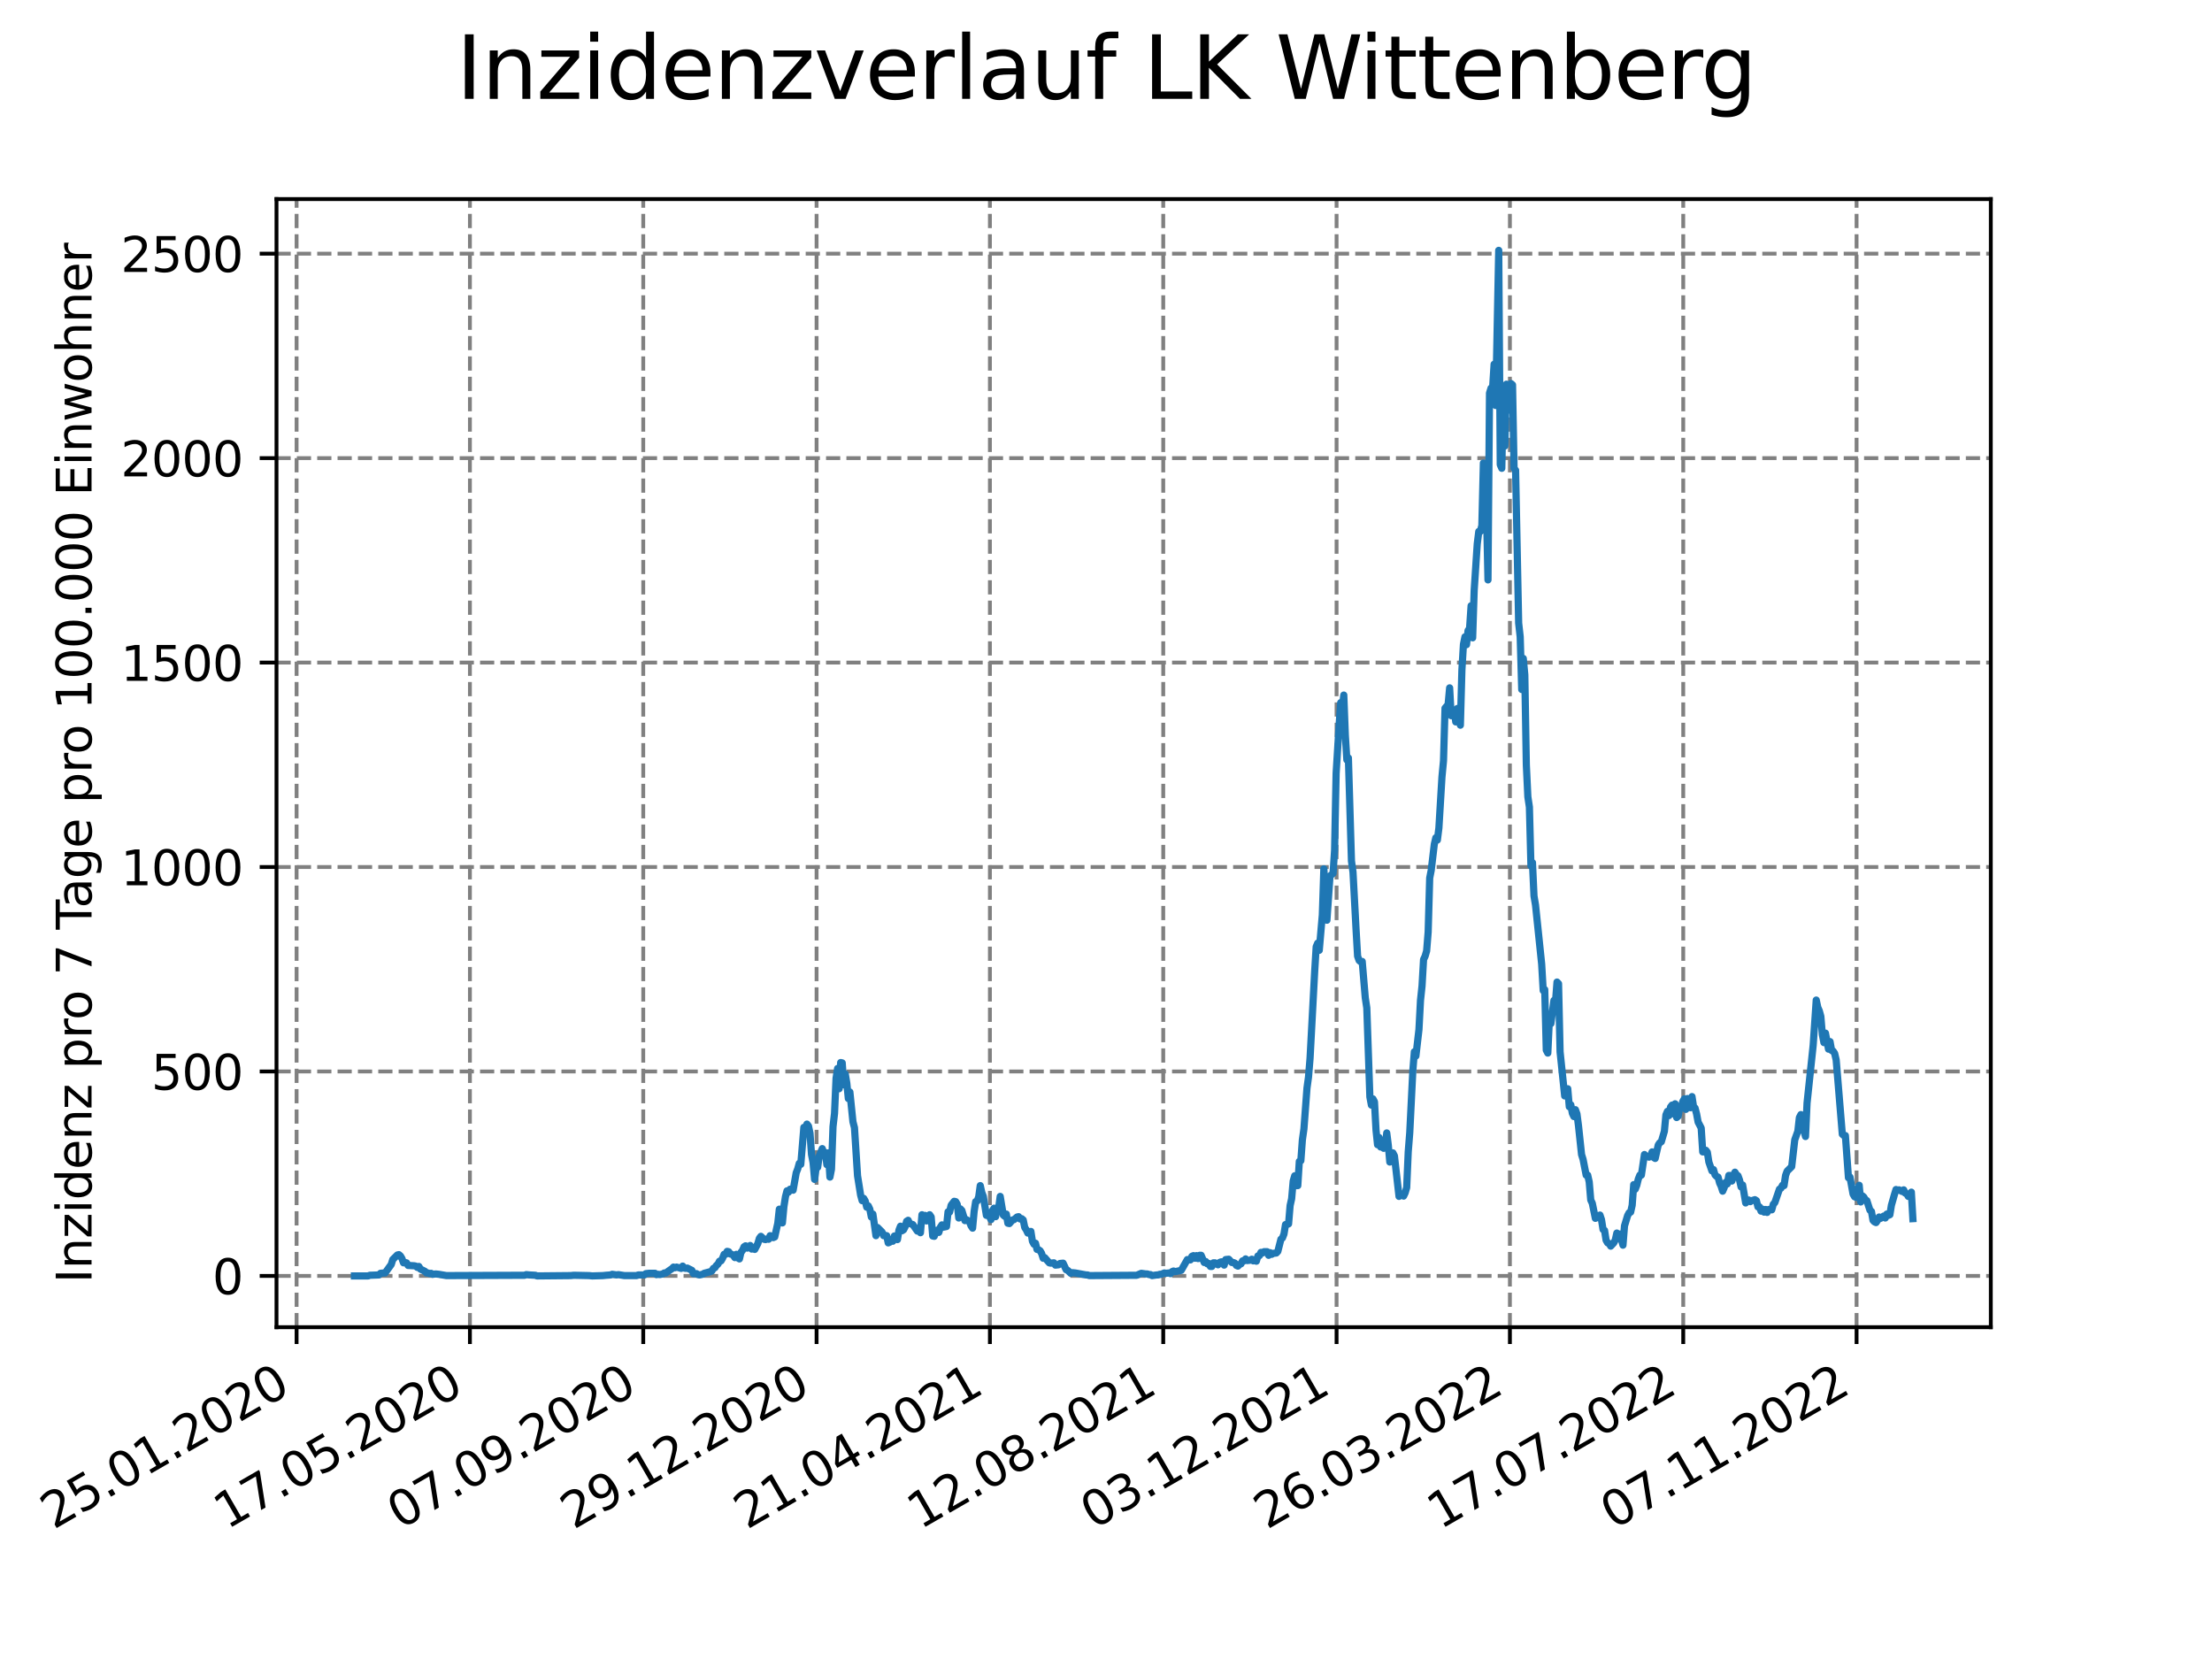 <?xml version="1.0" encoding="utf-8" standalone="no"?>
<!DOCTYPE svg PUBLIC "-//W3C//DTD SVG 1.1//EN"
  "http://www.w3.org/Graphics/SVG/1.1/DTD/svg11.dtd">
<svg xmlns:xlink="http://www.w3.org/1999/xlink" width="460.8pt" height="345.6pt" viewBox="0 0 460.8 345.6" xmlns="http://www.w3.org/2000/svg" version="1.1">
 <defs>
  <style type="text/css">*{stroke-linejoin: round; stroke-linecap: butt}</style>
 </defs>
 <g id="figure_1">
  <g id="patch_1">
   <path d="M 0 345.6 
L 460.8 345.6 
L 460.8 0 
L 0 0 
z
" style="fill: #ffffff"/>
  </g>
  <g id="axes_1">
   <g id="patch_2">
    <path d="M 57.6 276.48 
L 414.72 276.48 
L 414.72 41.472 
L 57.6 41.472 
z
" style="fill: #ffffff"/>
   </g>
   <g id="matplotlib.axis_1">
    <g id="xtick_1">
     <g id="line2d_1">
      <path d="M 61.783 276.48 
L 61.783 41.472 
" clip-path="url(#pf458c2f89f)" style="fill: none; stroke-dasharray: 2.96,1.28; stroke-dashoffset: 0; stroke: #808080; stroke-width: 0.8"/>
     </g>
     <g id="line2d_2">
      <defs>
       <path id="maeacb72d78" d="M 0 0 
L 0 3.5 
" style="stroke: #000000; stroke-width: 0.8"/>
      </defs>
      <g>
       <use xlink:href="#maeacb72d78" x="61.783" y="276.48" style="stroke: #000000; stroke-width: 0.8"/>
      </g>
     </g>
     <g id="text_1">
      <!-- 25.01.2020 -->
      <g transform="translate(11.158 318.689) rotate(-30) scale(0.1 -0.1)">
       <defs>
        <path id="DejaVuSans-32" d="M 1228 531 
L 3431 531 
L 3431 0 
L 469 0 
L 469 531 
Q 828 903 1448 1529 
Q 2069 2156 2228 2338 
Q 2531 2678 2651 2914 
Q 2772 3150 2772 3378 
Q 2772 3750 2511 3984 
Q 2250 4219 1831 4219 
Q 1534 4219 1204 4116 
Q 875 4013 500 3803 
L 500 4441 
Q 881 4594 1212 4672 
Q 1544 4750 1819 4750 
Q 2544 4750 2975 4387 
Q 3406 4025 3406 3419 
Q 3406 3131 3298 2873 
Q 3191 2616 2906 2266 
Q 2828 2175 2409 1742 
Q 1991 1309 1228 531 
z
" transform="scale(0.016)"/>
        <path id="DejaVuSans-35" d="M 691 4666 
L 3169 4666 
L 3169 4134 
L 1269 4134 
L 1269 2991 
Q 1406 3038 1543 3061 
Q 1681 3084 1819 3084 
Q 2600 3084 3056 2656 
Q 3513 2228 3513 1497 
Q 3513 744 3044 326 
Q 2575 -91 1722 -91 
Q 1428 -91 1123 -41 
Q 819 9 494 109 
L 494 744 
Q 775 591 1075 516 
Q 1375 441 1709 441 
Q 2250 441 2565 725 
Q 2881 1009 2881 1497 
Q 2881 1984 2565 2268 
Q 2250 2553 1709 2553 
Q 1456 2553 1204 2497 
Q 953 2441 691 2322 
L 691 4666 
z
" transform="scale(0.016)"/>
        <path id="DejaVuSans-2e" d="M 684 794 
L 1344 794 
L 1344 0 
L 684 0 
L 684 794 
z
" transform="scale(0.016)"/>
        <path id="DejaVuSans-30" d="M 2034 4250 
Q 1547 4250 1301 3770 
Q 1056 3291 1056 2328 
Q 1056 1369 1301 889 
Q 1547 409 2034 409 
Q 2525 409 2770 889 
Q 3016 1369 3016 2328 
Q 3016 3291 2770 3770 
Q 2525 4250 2034 4250 
z
M 2034 4750 
Q 2819 4750 3233 4129 
Q 3647 3509 3647 2328 
Q 3647 1150 3233 529 
Q 2819 -91 2034 -91 
Q 1250 -91 836 529 
Q 422 1150 422 2328 
Q 422 3509 836 4129 
Q 1250 4750 2034 4750 
z
" transform="scale(0.016)"/>
        <path id="DejaVuSans-31" d="M 794 531 
L 1825 531 
L 1825 4091 
L 703 3866 
L 703 4441 
L 1819 4666 
L 2450 4666 
L 2450 531 
L 3481 531 
L 3481 0 
L 794 0 
L 794 531 
z
" transform="scale(0.016)"/>
       </defs>
       <use xlink:href="#DejaVuSans-32"/>
       <use xlink:href="#DejaVuSans-35" x="63.623"/>
       <use xlink:href="#DejaVuSans-2e" x="127.246"/>
       <use xlink:href="#DejaVuSans-30" x="159.033"/>
       <use xlink:href="#DejaVuSans-31" x="222.656"/>
       <use xlink:href="#DejaVuSans-2e" x="286.279"/>
       <use xlink:href="#DejaVuSans-32" x="318.066"/>
       <use xlink:href="#DejaVuSans-30" x="381.689"/>
       <use xlink:href="#DejaVuSans-32" x="445.312"/>
       <use xlink:href="#DejaVuSans-30" x="508.936"/>
      </g>
     </g>
    </g>
    <g id="xtick_2">
     <g id="line2d_3">
      <path d="M 97.892 276.48 
L 97.892 41.472 
" clip-path="url(#pf458c2f89f)" style="fill: none; stroke-dasharray: 2.96,1.28; stroke-dashoffset: 0; stroke: #808080; stroke-width: 0.8"/>
     </g>
     <g id="line2d_4">
      <g>
       <use xlink:href="#maeacb72d78" x="97.892" y="276.48" style="stroke: #000000; stroke-width: 0.8"/>
      </g>
     </g>
     <g id="text_2">
      <!-- 17.05.2020 -->
      <g transform="translate(47.266 318.689) rotate(-30) scale(0.1 -0.1)">
       <defs>
        <path id="DejaVuSans-37" d="M 525 4666 
L 3525 4666 
L 3525 4397 
L 1831 0 
L 1172 0 
L 2766 4134 
L 525 4134 
L 525 4666 
z
" transform="scale(0.016)"/>
       </defs>
       <use xlink:href="#DejaVuSans-31"/>
       <use xlink:href="#DejaVuSans-37" x="63.623"/>
       <use xlink:href="#DejaVuSans-2e" x="127.246"/>
       <use xlink:href="#DejaVuSans-30" x="159.033"/>
       <use xlink:href="#DejaVuSans-35" x="222.656"/>
       <use xlink:href="#DejaVuSans-2e" x="286.279"/>
       <use xlink:href="#DejaVuSans-32" x="318.066"/>
       <use xlink:href="#DejaVuSans-30" x="381.689"/>
       <use xlink:href="#DejaVuSans-32" x="445.312"/>
       <use xlink:href="#DejaVuSans-30" x="508.936"/>
      </g>
     </g>
    </g>
    <g id="xtick_3">
     <g id="line2d_5">
      <path d="M 134 276.48 
L 134 41.472 
" clip-path="url(#pf458c2f89f)" style="fill: none; stroke-dasharray: 2.96,1.28; stroke-dashoffset: 0; stroke: #808080; stroke-width: 0.8"/>
     </g>
     <g id="line2d_6">
      <g>
       <use xlink:href="#maeacb72d78" x="134" y="276.48" style="stroke: #000000; stroke-width: 0.8"/>
      </g>
     </g>
     <g id="text_3">
      <!-- 07.09.2020 -->
      <g transform="translate(83.375 318.689) rotate(-30) scale(0.1 -0.1)">
       <defs>
        <path id="DejaVuSans-39" d="M 703 97 
L 703 672 
Q 941 559 1184 500 
Q 1428 441 1663 441 
Q 2288 441 2617 861 
Q 2947 1281 2994 2138 
Q 2813 1869 2534 1725 
Q 2256 1581 1919 1581 
Q 1219 1581 811 2004 
Q 403 2428 403 3163 
Q 403 3881 828 4315 
Q 1253 4750 1959 4750 
Q 2769 4750 3195 4129 
Q 3622 3509 3622 2328 
Q 3622 1225 3098 567 
Q 2575 -91 1691 -91 
Q 1453 -91 1209 -44 
Q 966 3 703 97 
z
M 1959 2075 
Q 2384 2075 2632 2365 
Q 2881 2656 2881 3163 
Q 2881 3666 2632 3958 
Q 2384 4250 1959 4250 
Q 1534 4250 1286 3958 
Q 1038 3666 1038 3163 
Q 1038 2656 1286 2365 
Q 1534 2075 1959 2075 
z
" transform="scale(0.016)"/>
       </defs>
       <use xlink:href="#DejaVuSans-30"/>
       <use xlink:href="#DejaVuSans-37" x="63.623"/>
       <use xlink:href="#DejaVuSans-2e" x="127.246"/>
       <use xlink:href="#DejaVuSans-30" x="159.033"/>
       <use xlink:href="#DejaVuSans-39" x="222.656"/>
       <use xlink:href="#DejaVuSans-2e" x="286.279"/>
       <use xlink:href="#DejaVuSans-32" x="318.066"/>
       <use xlink:href="#DejaVuSans-30" x="381.689"/>
       <use xlink:href="#DejaVuSans-32" x="445.312"/>
       <use xlink:href="#DejaVuSans-30" x="508.936"/>
      </g>
     </g>
    </g>
    <g id="xtick_4">
     <g id="line2d_7">
      <path d="M 170.108 276.48 
L 170.108 41.472 
" clip-path="url(#pf458c2f89f)" style="fill: none; stroke-dasharray: 2.96,1.28; stroke-dashoffset: 0; stroke: #808080; stroke-width: 0.8"/>
     </g>
     <g id="line2d_8">
      <g>
       <use xlink:href="#maeacb72d78" x="170.108" y="276.48" style="stroke: #000000; stroke-width: 0.8"/>
      </g>
     </g>
     <g id="text_4">
      <!-- 29.12.2020 -->
      <g transform="translate(119.483 318.689) rotate(-30) scale(0.1 -0.1)">
       <use xlink:href="#DejaVuSans-32"/>
       <use xlink:href="#DejaVuSans-39" x="63.623"/>
       <use xlink:href="#DejaVuSans-2e" x="127.246"/>
       <use xlink:href="#DejaVuSans-31" x="159.033"/>
       <use xlink:href="#DejaVuSans-32" x="222.656"/>
       <use xlink:href="#DejaVuSans-2e" x="286.279"/>
       <use xlink:href="#DejaVuSans-32" x="318.066"/>
       <use xlink:href="#DejaVuSans-30" x="381.689"/>
       <use xlink:href="#DejaVuSans-32" x="445.312"/>
       <use xlink:href="#DejaVuSans-30" x="508.936"/>
      </g>
     </g>
    </g>
    <g id="xtick_5">
     <g id="line2d_9">
      <path d="M 206.216 276.48 
L 206.216 41.472 
" clip-path="url(#pf458c2f89f)" style="fill: none; stroke-dasharray: 2.96,1.28; stroke-dashoffset: 0; stroke: #808080; stroke-width: 0.8"/>
     </g>
     <g id="line2d_10">
      <g>
       <use xlink:href="#maeacb72d78" x="206.216" y="276.48" style="stroke: #000000; stroke-width: 0.8"/>
      </g>
     </g>
     <g id="text_5">
      <!-- 21.04.2021 -->
      <g transform="translate(155.591 318.689) rotate(-30) scale(0.1 -0.1)">
       <defs>
        <path id="DejaVuSans-34" d="M 2419 4116 
L 825 1625 
L 2419 1625 
L 2419 4116 
z
M 2253 4666 
L 3047 4666 
L 3047 1625 
L 3713 1625 
L 3713 1100 
L 3047 1100 
L 3047 0 
L 2419 0 
L 2419 1100 
L 313 1100 
L 313 1709 
L 2253 4666 
z
" transform="scale(0.016)"/>
       </defs>
       <use xlink:href="#DejaVuSans-32"/>
       <use xlink:href="#DejaVuSans-31" x="63.623"/>
       <use xlink:href="#DejaVuSans-2e" x="127.246"/>
       <use xlink:href="#DejaVuSans-30" x="159.033"/>
       <use xlink:href="#DejaVuSans-34" x="222.656"/>
       <use xlink:href="#DejaVuSans-2e" x="286.279"/>
       <use xlink:href="#DejaVuSans-32" x="318.066"/>
       <use xlink:href="#DejaVuSans-30" x="381.689"/>
       <use xlink:href="#DejaVuSans-32" x="445.312"/>
       <use xlink:href="#DejaVuSans-31" x="508.936"/>
      </g>
     </g>
    </g>
    <g id="xtick_6">
     <g id="line2d_11">
      <path d="M 242.324 276.48 
L 242.324 41.472 
" clip-path="url(#pf458c2f89f)" style="fill: none; stroke-dasharray: 2.96,1.28; stroke-dashoffset: 0; stroke: #808080; stroke-width: 0.8"/>
     </g>
     <g id="line2d_12">
      <g>
       <use xlink:href="#maeacb72d78" x="242.324" y="276.48" style="stroke: #000000; stroke-width: 0.8"/>
      </g>
     </g>
     <g id="text_6">
      <!-- 12.08.2021 -->
      <g transform="translate(191.699 318.689) rotate(-30) scale(0.1 -0.1)">
       <defs>
        <path id="DejaVuSans-38" d="M 2034 2216 
Q 1584 2216 1326 1975 
Q 1069 1734 1069 1313 
Q 1069 891 1326 650 
Q 1584 409 2034 409 
Q 2484 409 2743 651 
Q 3003 894 3003 1313 
Q 3003 1734 2745 1975 
Q 2488 2216 2034 2216 
z
M 1403 2484 
Q 997 2584 770 2862 
Q 544 3141 544 3541 
Q 544 4100 942 4425 
Q 1341 4750 2034 4750 
Q 2731 4750 3128 4425 
Q 3525 4100 3525 3541 
Q 3525 3141 3298 2862 
Q 3072 2584 2669 2484 
Q 3125 2378 3379 2068 
Q 3634 1759 3634 1313 
Q 3634 634 3220 271 
Q 2806 -91 2034 -91 
Q 1263 -91 848 271 
Q 434 634 434 1313 
Q 434 1759 690 2068 
Q 947 2378 1403 2484 
z
M 1172 3481 
Q 1172 3119 1398 2916 
Q 1625 2713 2034 2713 
Q 2441 2713 2670 2916 
Q 2900 3119 2900 3481 
Q 2900 3844 2670 4047 
Q 2441 4250 2034 4250 
Q 1625 4250 1398 4047 
Q 1172 3844 1172 3481 
z
" transform="scale(0.016)"/>
       </defs>
       <use xlink:href="#DejaVuSans-31"/>
       <use xlink:href="#DejaVuSans-32" x="63.623"/>
       <use xlink:href="#DejaVuSans-2e" x="127.246"/>
       <use xlink:href="#DejaVuSans-30" x="159.033"/>
       <use xlink:href="#DejaVuSans-38" x="222.656"/>
       <use xlink:href="#DejaVuSans-2e" x="286.279"/>
       <use xlink:href="#DejaVuSans-32" x="318.066"/>
       <use xlink:href="#DejaVuSans-30" x="381.689"/>
       <use xlink:href="#DejaVuSans-32" x="445.312"/>
       <use xlink:href="#DejaVuSans-31" x="508.936"/>
      </g>
     </g>
    </g>
    <g id="xtick_7">
     <g id="line2d_13">
      <path d="M 278.433 276.48 
L 278.433 41.472 
" clip-path="url(#pf458c2f89f)" style="fill: none; stroke-dasharray: 2.96,1.28; stroke-dashoffset: 0; stroke: #808080; stroke-width: 0.8"/>
     </g>
     <g id="line2d_14">
      <g>
       <use xlink:href="#maeacb72d78" x="278.433" y="276.48" style="stroke: #000000; stroke-width: 0.8"/>
      </g>
     </g>
     <g id="text_7">
      <!-- 03.12.2021 -->
      <g transform="translate(227.808 318.689) rotate(-30) scale(0.1 -0.1)">
       <defs>
        <path id="DejaVuSans-33" d="M 2597 2516 
Q 3050 2419 3304 2112 
Q 3559 1806 3559 1356 
Q 3559 666 3084 287 
Q 2609 -91 1734 -91 
Q 1441 -91 1130 -33 
Q 819 25 488 141 
L 488 750 
Q 750 597 1062 519 
Q 1375 441 1716 441 
Q 2309 441 2620 675 
Q 2931 909 2931 1356 
Q 2931 1769 2642 2001 
Q 2353 2234 1838 2234 
L 1294 2234 
L 1294 2753 
L 1863 2753 
Q 2328 2753 2575 2939 
Q 2822 3125 2822 3475 
Q 2822 3834 2567 4026 
Q 2313 4219 1838 4219 
Q 1578 4219 1281 4162 
Q 984 4106 628 3988 
L 628 4550 
Q 988 4650 1302 4700 
Q 1616 4750 1894 4750 
Q 2613 4750 3031 4423 
Q 3450 4097 3450 3541 
Q 3450 3153 3228 2886 
Q 3006 2619 2597 2516 
z
" transform="scale(0.016)"/>
       </defs>
       <use xlink:href="#DejaVuSans-30"/>
       <use xlink:href="#DejaVuSans-33" x="63.623"/>
       <use xlink:href="#DejaVuSans-2e" x="127.246"/>
       <use xlink:href="#DejaVuSans-31" x="159.033"/>
       <use xlink:href="#DejaVuSans-32" x="222.656"/>
       <use xlink:href="#DejaVuSans-2e" x="286.279"/>
       <use xlink:href="#DejaVuSans-32" x="318.066"/>
       <use xlink:href="#DejaVuSans-30" x="381.689"/>
       <use xlink:href="#DejaVuSans-32" x="445.312"/>
       <use xlink:href="#DejaVuSans-31" x="508.936"/>
      </g>
     </g>
    </g>
    <g id="xtick_8">
     <g id="line2d_15">
      <path d="M 314.541 276.48 
L 314.541 41.472 
" clip-path="url(#pf458c2f89f)" style="fill: none; stroke-dasharray: 2.96,1.28; stroke-dashoffset: 0; stroke: #808080; stroke-width: 0.8"/>
     </g>
     <g id="line2d_16">
      <g>
       <use xlink:href="#maeacb72d78" x="314.541" y="276.48" style="stroke: #000000; stroke-width: 0.8"/>
      </g>
     </g>
     <g id="text_8">
      <!-- 26.03.2022 -->
      <g transform="translate(263.916 318.689) rotate(-30) scale(0.1 -0.1)">
       <defs>
        <path id="DejaVuSans-36" d="M 2113 2584 
Q 1688 2584 1439 2293 
Q 1191 2003 1191 1497 
Q 1191 994 1439 701 
Q 1688 409 2113 409 
Q 2538 409 2786 701 
Q 3034 994 3034 1497 
Q 3034 2003 2786 2293 
Q 2538 2584 2113 2584 
z
M 3366 4563 
L 3366 3988 
Q 3128 4100 2886 4159 
Q 2644 4219 2406 4219 
Q 1781 4219 1451 3797 
Q 1122 3375 1075 2522 
Q 1259 2794 1537 2939 
Q 1816 3084 2150 3084 
Q 2853 3084 3261 2657 
Q 3669 2231 3669 1497 
Q 3669 778 3244 343 
Q 2819 -91 2113 -91 
Q 1303 -91 875 529 
Q 447 1150 447 2328 
Q 447 3434 972 4092 
Q 1497 4750 2381 4750 
Q 2619 4750 2861 4703 
Q 3103 4656 3366 4563 
z
" transform="scale(0.016)"/>
       </defs>
       <use xlink:href="#DejaVuSans-32"/>
       <use xlink:href="#DejaVuSans-36" x="63.623"/>
       <use xlink:href="#DejaVuSans-2e" x="127.246"/>
       <use xlink:href="#DejaVuSans-30" x="159.033"/>
       <use xlink:href="#DejaVuSans-33" x="222.656"/>
       <use xlink:href="#DejaVuSans-2e" x="286.279"/>
       <use xlink:href="#DejaVuSans-32" x="318.066"/>
       <use xlink:href="#DejaVuSans-30" x="381.689"/>
       <use xlink:href="#DejaVuSans-32" x="445.312"/>
       <use xlink:href="#DejaVuSans-32" x="508.936"/>
      </g>
     </g>
    </g>
    <g id="xtick_9">
     <g id="line2d_17">
      <path d="M 350.649 276.48 
L 350.649 41.472 
" clip-path="url(#pf458c2f89f)" style="fill: none; stroke-dasharray: 2.96,1.28; stroke-dashoffset: 0; stroke: #808080; stroke-width: 0.8"/>
     </g>
     <g id="line2d_18">
      <g>
       <use xlink:href="#maeacb72d78" x="350.649" y="276.48" style="stroke: #000000; stroke-width: 0.8"/>
      </g>
     </g>
     <g id="text_9">
      <!-- 17.07.2022 -->
      <g transform="translate(300.024 318.689) rotate(-30) scale(0.1 -0.1)">
       <use xlink:href="#DejaVuSans-31"/>
       <use xlink:href="#DejaVuSans-37" x="63.623"/>
       <use xlink:href="#DejaVuSans-2e" x="127.246"/>
       <use xlink:href="#DejaVuSans-30" x="159.033"/>
       <use xlink:href="#DejaVuSans-37" x="222.656"/>
       <use xlink:href="#DejaVuSans-2e" x="286.279"/>
       <use xlink:href="#DejaVuSans-32" x="318.066"/>
       <use xlink:href="#DejaVuSans-30" x="381.689"/>
       <use xlink:href="#DejaVuSans-32" x="445.312"/>
       <use xlink:href="#DejaVuSans-32" x="508.936"/>
      </g>
     </g>
    </g>
    <g id="xtick_10">
     <g id="line2d_19">
      <path d="M 386.757 276.48 
L 386.757 41.472 
" clip-path="url(#pf458c2f89f)" style="fill: none; stroke-dasharray: 2.96,1.28; stroke-dashoffset: 0; stroke: #808080; stroke-width: 0.8"/>
     </g>
     <g id="line2d_20">
      <g>
       <use xlink:href="#maeacb72d78" x="386.757" y="276.48" style="stroke: #000000; stroke-width: 0.8"/>
      </g>
     </g>
     <g id="text_10">
      <!-- 07.11.2022 -->
      <g transform="translate(336.132 318.689) rotate(-30) scale(0.1 -0.1)">
       <use xlink:href="#DejaVuSans-30"/>
       <use xlink:href="#DejaVuSans-37" x="63.623"/>
       <use xlink:href="#DejaVuSans-2e" x="127.246"/>
       <use xlink:href="#DejaVuSans-31" x="159.033"/>
       <use xlink:href="#DejaVuSans-31" x="222.656"/>
       <use xlink:href="#DejaVuSans-2e" x="286.279"/>
       <use xlink:href="#DejaVuSans-32" x="318.066"/>
       <use xlink:href="#DejaVuSans-30" x="381.689"/>
       <use xlink:href="#DejaVuSans-32" x="445.312"/>
       <use xlink:href="#DejaVuSans-32" x="508.936"/>
      </g>
     </g>
    </g>
   </g>
   <g id="matplotlib.axis_2">
    <g id="ytick_1">
     <g id="line2d_21">
      <path d="M 57.6 265.798 
L 414.72 265.798 
" clip-path="url(#pf458c2f89f)" style="fill: none; stroke-dasharray: 2.96,1.28; stroke-dashoffset: 0; stroke: #808080; stroke-width: 0.8"/>
     </g>
     <g id="line2d_22">
      <defs>
       <path id="md700e86b14" d="M 0 0 
L -3.5 0 
" style="stroke: #000000; stroke-width: 0.8"/>
      </defs>
      <g>
       <use xlink:href="#md700e86b14" x="57.6" y="265.798" style="stroke: #000000; stroke-width: 0.8"/>
      </g>
     </g>
     <g id="text_11">
      <!-- 0 -->
      <g transform="translate(44.237 269.597) scale(0.1 -0.1)">
       <use xlink:href="#DejaVuSans-30"/>
      </g>
     </g>
    </g>
    <g id="ytick_2">
     <g id="line2d_23">
      <path d="M 57.6 223.208 
L 414.72 223.208 
" clip-path="url(#pf458c2f89f)" style="fill: none; stroke-dasharray: 2.96,1.28; stroke-dashoffset: 0; stroke: #808080; stroke-width: 0.8"/>
     </g>
     <g id="line2d_24">
      <g>
       <use xlink:href="#md700e86b14" x="57.6" y="223.208" style="stroke: #000000; stroke-width: 0.8"/>
      </g>
     </g>
     <g id="text_12">
      <!-- 500 -->
      <g transform="translate(31.512 227.007) scale(0.1 -0.1)">
       <use xlink:href="#DejaVuSans-35"/>
       <use xlink:href="#DejaVuSans-30" x="63.623"/>
       <use xlink:href="#DejaVuSans-30" x="127.246"/>
      </g>
     </g>
    </g>
    <g id="ytick_3">
     <g id="line2d_25">
      <path d="M 57.6 180.618 
L 414.72 180.618 
" clip-path="url(#pf458c2f89f)" style="fill: none; stroke-dasharray: 2.96,1.28; stroke-dashoffset: 0; stroke: #808080; stroke-width: 0.8"/>
     </g>
     <g id="line2d_26">
      <g>
       <use xlink:href="#md700e86b14" x="57.6" y="180.618" style="stroke: #000000; stroke-width: 0.8"/>
      </g>
     </g>
     <g id="text_13">
      <!-- 1000 -->
      <g transform="translate(25.15 184.417) scale(0.1 -0.1)">
       <use xlink:href="#DejaVuSans-31"/>
       <use xlink:href="#DejaVuSans-30" x="63.623"/>
       <use xlink:href="#DejaVuSans-30" x="127.246"/>
       <use xlink:href="#DejaVuSans-30" x="190.869"/>
      </g>
     </g>
    </g>
    <g id="ytick_4">
     <g id="line2d_27">
      <path d="M 57.6 138.028 
L 414.72 138.028 
" clip-path="url(#pf458c2f89f)" style="fill: none; stroke-dasharray: 2.96,1.28; stroke-dashoffset: 0; stroke: #808080; stroke-width: 0.8"/>
     </g>
     <g id="line2d_28">
      <g>
       <use xlink:href="#md700e86b14" x="57.6" y="138.028" style="stroke: #000000; stroke-width: 0.8"/>
      </g>
     </g>
     <g id="text_14">
      <!-- 1500 -->
      <g transform="translate(25.15 141.827) scale(0.1 -0.1)">
       <use xlink:href="#DejaVuSans-31"/>
       <use xlink:href="#DejaVuSans-35" x="63.623"/>
       <use xlink:href="#DejaVuSans-30" x="127.246"/>
       <use xlink:href="#DejaVuSans-30" x="190.869"/>
      </g>
     </g>
    </g>
    <g id="ytick_5">
     <g id="line2d_29">
      <path d="M 57.6 95.438 
L 414.72 95.438 
" clip-path="url(#pf458c2f89f)" style="fill: none; stroke-dasharray: 2.96,1.28; stroke-dashoffset: 0; stroke: #808080; stroke-width: 0.8"/>
     </g>
     <g id="line2d_30">
      <g>
       <use xlink:href="#md700e86b14" x="57.6" y="95.438" style="stroke: #000000; stroke-width: 0.8"/>
      </g>
     </g>
     <g id="text_15">
      <!-- 2000 -->
      <g transform="translate(25.15 99.237) scale(0.1 -0.1)">
       <use xlink:href="#DejaVuSans-32"/>
       <use xlink:href="#DejaVuSans-30" x="63.623"/>
       <use xlink:href="#DejaVuSans-30" x="127.246"/>
       <use xlink:href="#DejaVuSans-30" x="190.869"/>
      </g>
     </g>
    </g>
    <g id="ytick_6">
     <g id="line2d_31">
      <path d="M 57.6 52.848 
L 414.72 52.848 
" clip-path="url(#pf458c2f89f)" style="fill: none; stroke-dasharray: 2.96,1.28; stroke-dashoffset: 0; stroke: #808080; stroke-width: 0.8"/>
     </g>
     <g id="line2d_32">
      <g>
       <use xlink:href="#md700e86b14" x="57.6" y="52.848" style="stroke: #000000; stroke-width: 0.8"/>
      </g>
     </g>
     <g id="text_16">
      <!-- 2500 -->
      <g transform="translate(25.15 56.647) scale(0.1 -0.1)">
       <use xlink:href="#DejaVuSans-32"/>
       <use xlink:href="#DejaVuSans-35" x="63.623"/>
       <use xlink:href="#DejaVuSans-30" x="127.246"/>
       <use xlink:href="#DejaVuSans-30" x="190.869"/>
      </g>
     </g>
    </g>
    <g id="text_17">
     <!-- Inzidenz pro 7 Tage pro 100.000 Einwohner -->
     <g transform="translate(19.07 267.301) rotate(-90) scale(0.1 -0.1)">
      <defs>
       <path id="DejaVuSans-49" d="M 628 4666 
L 1259 4666 
L 1259 0 
L 628 0 
L 628 4666 
z
" transform="scale(0.016)"/>
       <path id="DejaVuSans-6e" d="M 3513 2113 
L 3513 0 
L 2938 0 
L 2938 2094 
Q 2938 2591 2744 2837 
Q 2550 3084 2163 3084 
Q 1697 3084 1428 2787 
Q 1159 2491 1159 1978 
L 1159 0 
L 581 0 
L 581 3500 
L 1159 3500 
L 1159 2956 
Q 1366 3272 1645 3428 
Q 1925 3584 2291 3584 
Q 2894 3584 3203 3211 
Q 3513 2838 3513 2113 
z
" transform="scale(0.016)"/>
       <path id="DejaVuSans-7a" d="M 353 3500 
L 3084 3500 
L 3084 2975 
L 922 459 
L 3084 459 
L 3084 0 
L 275 0 
L 275 525 
L 2438 3041 
L 353 3041 
L 353 3500 
z
" transform="scale(0.016)"/>
       <path id="DejaVuSans-69" d="M 603 3500 
L 1178 3500 
L 1178 0 
L 603 0 
L 603 3500 
z
M 603 4863 
L 1178 4863 
L 1178 4134 
L 603 4134 
L 603 4863 
z
" transform="scale(0.016)"/>
       <path id="DejaVuSans-64" d="M 2906 2969 
L 2906 4863 
L 3481 4863 
L 3481 0 
L 2906 0 
L 2906 525 
Q 2725 213 2448 61 
Q 2172 -91 1784 -91 
Q 1150 -91 751 415 
Q 353 922 353 1747 
Q 353 2572 751 3078 
Q 1150 3584 1784 3584 
Q 2172 3584 2448 3432 
Q 2725 3281 2906 2969 
z
M 947 1747 
Q 947 1113 1208 752 
Q 1469 391 1925 391 
Q 2381 391 2643 752 
Q 2906 1113 2906 1747 
Q 2906 2381 2643 2742 
Q 2381 3103 1925 3103 
Q 1469 3103 1208 2742 
Q 947 2381 947 1747 
z
" transform="scale(0.016)"/>
       <path id="DejaVuSans-65" d="M 3597 1894 
L 3597 1613 
L 953 1613 
Q 991 1019 1311 708 
Q 1631 397 2203 397 
Q 2534 397 2845 478 
Q 3156 559 3463 722 
L 3463 178 
Q 3153 47 2828 -22 
Q 2503 -91 2169 -91 
Q 1331 -91 842 396 
Q 353 884 353 1716 
Q 353 2575 817 3079 
Q 1281 3584 2069 3584 
Q 2775 3584 3186 3129 
Q 3597 2675 3597 1894 
z
M 3022 2063 
Q 3016 2534 2758 2815 
Q 2500 3097 2075 3097 
Q 1594 3097 1305 2825 
Q 1016 2553 972 2059 
L 3022 2063 
z
" transform="scale(0.016)"/>
       <path id="DejaVuSans-20" transform="scale(0.016)"/>
       <path id="DejaVuSans-70" d="M 1159 525 
L 1159 -1331 
L 581 -1331 
L 581 3500 
L 1159 3500 
L 1159 2969 
Q 1341 3281 1617 3432 
Q 1894 3584 2278 3584 
Q 2916 3584 3314 3078 
Q 3713 2572 3713 1747 
Q 3713 922 3314 415 
Q 2916 -91 2278 -91 
Q 1894 -91 1617 61 
Q 1341 213 1159 525 
z
M 3116 1747 
Q 3116 2381 2855 2742 
Q 2594 3103 2138 3103 
Q 1681 3103 1420 2742 
Q 1159 2381 1159 1747 
Q 1159 1113 1420 752 
Q 1681 391 2138 391 
Q 2594 391 2855 752 
Q 3116 1113 3116 1747 
z
" transform="scale(0.016)"/>
       <path id="DejaVuSans-72" d="M 2631 2963 
Q 2534 3019 2420 3045 
Q 2306 3072 2169 3072 
Q 1681 3072 1420 2755 
Q 1159 2438 1159 1844 
L 1159 0 
L 581 0 
L 581 3500 
L 1159 3500 
L 1159 2956 
Q 1341 3275 1631 3429 
Q 1922 3584 2338 3584 
Q 2397 3584 2469 3576 
Q 2541 3569 2628 3553 
L 2631 2963 
z
" transform="scale(0.016)"/>
       <path id="DejaVuSans-6f" d="M 1959 3097 
Q 1497 3097 1228 2736 
Q 959 2375 959 1747 
Q 959 1119 1226 758 
Q 1494 397 1959 397 
Q 2419 397 2687 759 
Q 2956 1122 2956 1747 
Q 2956 2369 2687 2733 
Q 2419 3097 1959 3097 
z
M 1959 3584 
Q 2709 3584 3137 3096 
Q 3566 2609 3566 1747 
Q 3566 888 3137 398 
Q 2709 -91 1959 -91 
Q 1206 -91 779 398 
Q 353 888 353 1747 
Q 353 2609 779 3096 
Q 1206 3584 1959 3584 
z
" transform="scale(0.016)"/>
       <path id="DejaVuSans-54" d="M -19 4666 
L 3928 4666 
L 3928 4134 
L 2272 4134 
L 2272 0 
L 1638 0 
L 1638 4134 
L -19 4134 
L -19 4666 
z
" transform="scale(0.016)"/>
       <path id="DejaVuSans-61" d="M 2194 1759 
Q 1497 1759 1228 1600 
Q 959 1441 959 1056 
Q 959 750 1161 570 
Q 1363 391 1709 391 
Q 2188 391 2477 730 
Q 2766 1069 2766 1631 
L 2766 1759 
L 2194 1759 
z
M 3341 1997 
L 3341 0 
L 2766 0 
L 2766 531 
Q 2569 213 2275 61 
Q 1981 -91 1556 -91 
Q 1019 -91 701 211 
Q 384 513 384 1019 
Q 384 1609 779 1909 
Q 1175 2209 1959 2209 
L 2766 2209 
L 2766 2266 
Q 2766 2663 2505 2880 
Q 2244 3097 1772 3097 
Q 1472 3097 1187 3025 
Q 903 2953 641 2809 
L 641 3341 
Q 956 3463 1253 3523 
Q 1550 3584 1831 3584 
Q 2591 3584 2966 3190 
Q 3341 2797 3341 1997 
z
" transform="scale(0.016)"/>
       <path id="DejaVuSans-67" d="M 2906 1791 
Q 2906 2416 2648 2759 
Q 2391 3103 1925 3103 
Q 1463 3103 1205 2759 
Q 947 2416 947 1791 
Q 947 1169 1205 825 
Q 1463 481 1925 481 
Q 2391 481 2648 825 
Q 2906 1169 2906 1791 
z
M 3481 434 
Q 3481 -459 3084 -895 
Q 2688 -1331 1869 -1331 
Q 1566 -1331 1297 -1286 
Q 1028 -1241 775 -1147 
L 775 -588 
Q 1028 -725 1275 -790 
Q 1522 -856 1778 -856 
Q 2344 -856 2625 -561 
Q 2906 -266 2906 331 
L 2906 616 
Q 2728 306 2450 153 
Q 2172 0 1784 0 
Q 1141 0 747 490 
Q 353 981 353 1791 
Q 353 2603 747 3093 
Q 1141 3584 1784 3584 
Q 2172 3584 2450 3431 
Q 2728 3278 2906 2969 
L 2906 3500 
L 3481 3500 
L 3481 434 
z
" transform="scale(0.016)"/>
       <path id="DejaVuSans-45" d="M 628 4666 
L 3578 4666 
L 3578 4134 
L 1259 4134 
L 1259 2753 
L 3481 2753 
L 3481 2222 
L 1259 2222 
L 1259 531 
L 3634 531 
L 3634 0 
L 628 0 
L 628 4666 
z
" transform="scale(0.016)"/>
       <path id="DejaVuSans-77" d="M 269 3500 
L 844 3500 
L 1563 769 
L 2278 3500 
L 2956 3500 
L 3675 769 
L 4391 3500 
L 4966 3500 
L 4050 0 
L 3372 0 
L 2619 2869 
L 1863 0 
L 1184 0 
L 269 3500 
z
" transform="scale(0.016)"/>
       <path id="DejaVuSans-68" d="M 3513 2113 
L 3513 0 
L 2938 0 
L 2938 2094 
Q 2938 2591 2744 2837 
Q 2550 3084 2163 3084 
Q 1697 3084 1428 2787 
Q 1159 2491 1159 1978 
L 1159 0 
L 581 0 
L 581 4863 
L 1159 4863 
L 1159 2956 
Q 1366 3272 1645 3428 
Q 1925 3584 2291 3584 
Q 2894 3584 3203 3211 
Q 3513 2838 3513 2113 
z
" transform="scale(0.016)"/>
      </defs>
      <use xlink:href="#DejaVuSans-49"/>
      <use xlink:href="#DejaVuSans-6e" x="29.492"/>
      <use xlink:href="#DejaVuSans-7a" x="92.871"/>
      <use xlink:href="#DejaVuSans-69" x="145.361"/>
      <use xlink:href="#DejaVuSans-64" x="173.145"/>
      <use xlink:href="#DejaVuSans-65" x="236.621"/>
      <use xlink:href="#DejaVuSans-6e" x="298.145"/>
      <use xlink:href="#DejaVuSans-7a" x="361.523"/>
      <use xlink:href="#DejaVuSans-20" x="414.014"/>
      <use xlink:href="#DejaVuSans-70" x="445.801"/>
      <use xlink:href="#DejaVuSans-72" x="509.277"/>
      <use xlink:href="#DejaVuSans-6f" x="548.141"/>
      <use xlink:href="#DejaVuSans-20" x="609.322"/>
      <use xlink:href="#DejaVuSans-37" x="641.109"/>
      <use xlink:href="#DejaVuSans-20" x="704.732"/>
      <use xlink:href="#DejaVuSans-54" x="736.52"/>
      <use xlink:href="#DejaVuSans-61" x="781.104"/>
      <use xlink:href="#DejaVuSans-67" x="842.383"/>
      <use xlink:href="#DejaVuSans-65" x="905.859"/>
      <use xlink:href="#DejaVuSans-20" x="967.383"/>
      <use xlink:href="#DejaVuSans-70" x="999.17"/>
      <use xlink:href="#DejaVuSans-72" x="1062.646"/>
      <use xlink:href="#DejaVuSans-6f" x="1101.51"/>
      <use xlink:href="#DejaVuSans-20" x="1162.691"/>
      <use xlink:href="#DejaVuSans-31" x="1194.479"/>
      <use xlink:href="#DejaVuSans-30" x="1258.102"/>
      <use xlink:href="#DejaVuSans-30" x="1321.725"/>
      <use xlink:href="#DejaVuSans-2e" x="1385.348"/>
      <use xlink:href="#DejaVuSans-30" x="1417.135"/>
      <use xlink:href="#DejaVuSans-30" x="1480.758"/>
      <use xlink:href="#DejaVuSans-30" x="1544.381"/>
      <use xlink:href="#DejaVuSans-20" x="1608.004"/>
      <use xlink:href="#DejaVuSans-45" x="1639.791"/>
      <use xlink:href="#DejaVuSans-69" x="1702.975"/>
      <use xlink:href="#DejaVuSans-6e" x="1730.758"/>
      <use xlink:href="#DejaVuSans-77" x="1794.137"/>
      <use xlink:href="#DejaVuSans-6f" x="1875.924"/>
      <use xlink:href="#DejaVuSans-68" x="1937.105"/>
      <use xlink:href="#DejaVuSans-6e" x="2000.484"/>
      <use xlink:href="#DejaVuSans-65" x="2063.863"/>
      <use xlink:href="#DejaVuSans-72" x="2125.387"/>
     </g>
    </g>
   </g>
   <g id="line2d_33">
    <path d="M 73.833 265.798 
L 76.709 265.798 
L 77.028 265.661 
L 78.945 265.593 
L 79.265 265.252 
L 79.904 265.184 
L 80.224 265.184 
L 81.502 263.412 
L 81.821 262.389 
L 82.78 261.435 
L 83.099 261.367 
L 83.419 261.639 
L 83.739 262.185 
L 84.058 263.071 
L 84.378 263.003 
L 84.697 263.071 
L 85.017 263.616 
L 86.295 263.685 
L 86.614 263.753 
L 86.934 264.025 
L 87.253 263.821 
L 87.573 264.366 
L 88.532 264.843 
L 88.851 265.184 
L 89.171 265.184 
L 89.49 265.321 
L 89.81 265.252 
L 90.129 265.457 
L 90.768 265.389 
L 91.408 265.457 
L 93.005 265.73 
L 109.302 265.661 
L 109.621 265.525 
L 110.261 265.593 
L 111.539 265.661 
L 111.858 265.798 
L 118.888 265.73 
L 119.527 265.661 
L 122.723 265.73 
L 123.362 265.798 
L 125.599 265.73 
L 126.238 265.661 
L 127.196 265.593 
L 127.516 265.457 
L 128.474 265.593 
L 128.794 265.525 
L 130.072 265.73 
L 132.628 265.73 
L 132.948 265.593 
L 134.226 265.593 
L 134.546 265.321 
L 135.185 265.252 
L 136.463 265.252 
L 136.782 265.525 
L 137.102 265.457 
L 137.422 265.525 
L 138.061 265.389 
L 138.38 265.184 
L 138.7 265.184 
L 139.658 264.503 
L 139.978 264.298 
L 140.297 263.957 
L 140.617 264.094 
L 140.937 263.957 
L 141.895 264.23 
L 142.215 263.753 
L 142.534 264.162 
L 142.854 264.23 
L 143.173 264.162 
L 144.132 264.639 
L 144.451 265.321 
L 145.091 265.321 
L 145.41 265.525 
L 145.73 265.593 
L 146.369 265.457 
L 146.688 265.252 
L 147.966 264.912 
L 148.286 264.775 
L 148.606 264.23 
L 148.925 264.094 
L 149.245 263.616 
L 149.564 263.344 
L 149.884 262.73 
L 150.203 262.662 
L 150.523 262.117 
L 150.842 261.299 
L 151.162 261.299 
L 151.481 260.685 
L 151.801 260.753 
L 152.12 261.23 
L 152.44 261.299 
L 152.76 261.503 
L 153.079 261.98 
L 153.399 261.299 
L 153.718 262.048 
L 154.038 262.253 
L 154.357 260.89 
L 154.677 260.481 
L 154.996 259.731 
L 155.316 259.526 
L 155.635 260.003 
L 155.955 259.867 
L 156.275 259.458 
L 156.594 260.208 
L 156.914 260.003 
L 157.233 260.276 
L 157.872 259.049 
L 158.192 257.958 
L 158.511 257.549 
L 159.15 258.163 
L 159.47 258.231 
L 159.789 258.095 
L 160.109 258.163 
L 160.429 257.413 
L 160.748 257.549 
L 161.068 257.822 
L 161.387 257.686 
L 162.026 254.823 
L 162.346 251.891 
L 162.665 254.277 
L 162.985 254.754 
L 163.304 251.346 
L 163.624 249.301 
L 163.944 248.074 
L 164.263 248.346 
L 164.583 247.733 
L 164.902 247.733 
L 165.222 247.937 
L 165.861 244.324 
L 166.18 243.506 
L 166.5 242.347 
L 166.819 242.552 
L 167.458 234.849 
L 167.778 235.462 
L 168.098 234.167 
L 168.417 234.576 
L 168.737 236.076 
L 169.056 240.507 
L 169.376 242.143 
L 169.695 245.688 
L 170.015 243.302 
L 170.334 243.165 
L 170.654 240.848 
L 171.293 239.28 
L 171.613 240.166 
L 171.932 240.098 
L 172.252 242.62 
L 172.571 240.166 
L 172.891 245.211 
L 173.21 243.575 
L 173.53 234.712 
L 173.849 231.918 
L 174.169 224.623 
L 174.488 222.578 
L 174.808 226.805 
L 175.128 221.351 
L 175.447 221.419 
L 175.767 225.987 
L 176.086 223.737 
L 176.406 225.646 
L 176.725 228.85 
L 177.045 227.486 
L 177.684 233.69 
L 178.003 234.917 
L 178.642 244.938 
L 179.282 248.96 
L 179.601 250.119 
L 179.921 249.642 
L 180.24 250.187 
L 180.56 251.482 
L 180.879 251.21 
L 181.199 251.891 
L 181.518 253.527 
L 181.838 252.914 
L 182.477 257.413 
L 182.797 255.709 
L 183.755 256.663 
L 184.075 257.413 
L 184.394 257.345 
L 184.714 257.413 
L 185.033 258.913 
L 185.353 258.776 
L 185.672 258.231 
L 185.992 258.572 
L 186.311 257.481 
L 186.631 257.617 
L 186.951 258.231 
L 187.27 256.254 
L 187.59 255.436 
L 187.909 256.39 
L 188.229 256.186 
L 188.548 255.572 
L 188.868 254.413 
L 189.187 254.209 
L 189.507 254.891 
L 190.146 255.095 
L 191.105 256.459 
L 191.424 256.39 
L 191.744 256.799 
L 192.063 253.05 
L 192.383 253.255 
L 192.702 253.186 
L 193.022 254.345 
L 193.341 253.391 
L 193.661 253.05 
L 193.98 253.527 
L 194.3 257.481 
L 194.62 257.549 
L 194.939 256.595 
L 195.259 256.254 
L 195.578 256.731 
L 195.898 255.641 
L 196.217 255.163 
L 196.537 255.641 
L 197.176 255.504 
L 197.495 252.437 
L 197.815 252.505 
L 198.135 251.073 
L 198.774 250.255 
L 199.093 250.323 
L 199.413 250.869 
L 199.732 253.732 
L 200.052 251.823 
L 200.371 252.164 
L 201.01 254.277 
L 201.33 254.073 
L 201.969 254.55 
L 202.289 255.368 
L 202.608 255.845 
L 202.928 252.368 
L 203.247 250.323 
L 203.567 250.187 
L 203.886 249.301 
L 204.206 246.983 
L 204.525 248.415 
L 204.845 249.233 
L 205.484 253.186 
L 205.804 252.777 
L 206.443 254.073 
L 206.762 252.164 
L 207.082 251.687 
L 207.401 253.459 
L 207.721 251.619 
L 208.04 251.619 
L 208.36 249.233 
L 208.999 253.118 
L 209.318 253.391 
L 209.638 252.914 
L 209.958 254.823 
L 210.277 254.891 
L 210.916 254.141 
L 211.236 254.073 
L 211.875 253.527 
L 212.194 253.459 
L 212.514 253.936 
L 212.833 253.868 
L 213.153 254.141 
L 213.473 255.709 
L 213.792 256.186 
L 214.112 256.868 
L 214.751 256.527 
L 215.07 258.572 
L 215.39 259.185 
L 215.709 258.981 
L 216.029 260.276 
L 216.348 260.344 
L 216.668 260.549 
L 216.987 261.094 
L 217.307 262.117 
L 217.627 261.98 
L 218.585 263.071 
L 218.905 263.139 
L 219.544 263.071 
L 219.863 263.548 
L 220.502 263.48 
L 220.822 263.207 
L 221.461 263.139 
L 222.1 264.503 
L 222.42 264.639 
L 223.059 265.252 
L 223.378 265.116 
L 224.017 265.184 
L 226.254 265.593 
L 226.574 265.593 
L 226.893 265.73 
L 236.799 265.661 
L 237.758 265.252 
L 238.716 265.389 
L 239.036 265.389 
L 239.355 265.525 
L 239.675 265.525 
L 239.995 265.73 
L 240.953 265.593 
L 241.273 265.593 
L 241.592 265.457 
L 241.912 265.457 
L 242.551 265.184 
L 242.87 265.252 
L 243.509 265.184 
L 243.829 265.321 
L 244.149 264.912 
L 244.468 264.775 
L 244.788 264.912 
L 246.066 264.639 
L 247.344 262.389 
L 247.983 262.458 
L 248.303 261.708 
L 248.622 261.571 
L 248.942 262.117 
L 249.261 261.571 
L 249.581 262.185 
L 249.9 261.503 
L 250.22 261.503 
L 250.859 263.003 
L 251.178 262.798 
L 251.498 263.276 
L 251.818 263.207 
L 252.137 263.821 
L 252.457 263.821 
L 252.776 263.071 
L 253.096 263.071 
L 253.735 263.48 
L 254.054 263.003 
L 254.374 262.867 
L 254.693 262.867 
L 255.013 263.548 
L 255.333 262.389 
L 255.972 262.321 
L 256.611 263.003 
L 256.93 263.003 
L 257.25 263.139 
L 257.569 263.616 
L 257.889 263.753 
L 258.208 263.412 
L 258.528 263.276 
L 258.847 262.662 
L 259.167 262.662 
L 259.487 262.253 
L 259.806 262.594 
L 260.445 262.526 
L 260.765 262.321 
L 261.084 262.662 
L 261.404 262.594 
L 261.723 262.73 
L 262.043 261.639 
L 262.362 261.571 
L 262.682 260.89 
L 263.002 261.026 
L 263.321 260.753 
L 263.96 260.753 
L 264.28 261.503 
L 264.599 260.958 
L 264.919 261.299 
L 265.238 261.094 
L 265.877 261.026 
L 266.197 260.685 
L 266.836 258.163 
L 267.156 257.89 
L 267.475 257.072 
L 267.795 255.095 
L 268.114 255.095 
L 268.434 254.959 
L 268.753 251.141 
L 269.073 249.71 
L 269.392 246.029 
L 269.712 244.938 
L 270.031 246.983 
L 270.351 246.983 
L 270.671 241.938 
L 270.99 241.802 
L 271.31 237.439 
L 271.629 235.19 
L 272.268 226.668 
L 272.588 224.351 
L 272.907 220.465 
L 273.866 202.468 
L 274.185 197.219 
L 274.505 196.469 
L 274.825 197.969 
L 275.464 190.607 
L 275.783 180.995 
L 276.422 191.697 
L 277.061 182.495 
L 277.7 181.949 
L 278.02 177.109 
L 278.34 161.089 
L 278.979 150.796 
L 279.298 146.365 
L 279.618 147.66 
L 279.937 144.797 
L 280.257 153.182 
L 280.576 158.294 
L 280.896 157.885 
L 281.535 179.359 
L 281.854 181.676 
L 282.494 193.674 
L 282.813 199.196 
L 283.133 200.082 
L 283.452 200.355 
L 283.772 200.287 
L 284.411 207.854 
L 284.73 209.967 
L 285.369 228.509 
L 285.689 230.213 
L 286.009 228.918 
L 286.328 229.532 
L 286.648 235.394 
L 286.967 238.462 
L 287.287 236.962 
L 287.606 238.939 
L 287.926 238.121 
L 288.245 239.212 
L 288.565 239.075 
L 288.884 236.008 
L 289.204 238.53 
L 289.523 242.075 
L 289.843 241.87 
L 290.163 240.166 
L 290.482 240.78 
L 291.441 249.233 
L 291.76 248.824 
L 292.08 248.755 
L 292.399 249.164 
L 292.719 248.483 
L 293.038 247.392 
L 293.358 239.962 
L 293.678 235.94 
L 294.317 223.055 
L 294.636 219.102 
L 294.956 219.988 
L 295.595 214.466 
L 295.914 208.399 
L 296.234 205.4 
L 296.553 199.878 
L 296.873 199.196 
L 297.192 198.105 
L 297.512 194.152 
L 297.832 182.904 
L 298.151 181.267 
L 298.79 175.882 
L 299.11 174.519 
L 299.429 174.996 
L 299.749 172.474 
L 300.388 161.839 
L 300.707 158.499 
L 301.027 147.524 
L 301.666 146.774 
L 301.986 143.297 
L 302.305 149.091 
L 302.625 149.091 
L 302.944 148.069 
L 303.264 150.387 
L 303.583 147.592 
L 303.903 148.273 
L 304.222 151.068 
L 304.542 139.548 
L 304.862 134.23 
L 305.181 132.663 
L 305.501 134.299 
L 305.82 131.367 
L 306.14 130.89 
L 306.459 126.186 
L 306.779 132.867 
L 307.098 122.982 
L 307.737 113.302 
L 308.057 110.712 
L 308.376 110.712 
L 308.696 109.485 
L 309.016 96.464 
L 309.335 96.942 
L 309.655 106.076 
L 309.974 120.801 
L 310.294 81.876 
L 310.613 80.854 
L 310.933 80.854 
L 311.252 75.877 
L 311.572 84.467 
L 312.211 52.154 
L 312.531 96.805 
L 312.85 97.555 
L 313.17 82.353 
L 313.489 92.92 
L 313.809 80.036 
L 314.448 85.421 
L 314.767 79.899 
L 315.087 80.172 
L 315.406 97.555 
L 315.726 97.964 
L 316.365 129.799 
L 316.685 132.663 
L 317.004 143.638 
L 317.324 137.162 
L 317.643 140.57 
L 317.963 159.317 
L 318.282 165.997 
L 318.602 168.111 
L 318.921 180.381 
L 319.241 179.7 
L 319.56 186.653 
L 319.88 188.562 
L 321.158 200.832 
L 321.478 206.354 
L 321.797 206.149 
L 322.117 218.761 
L 322.436 219.374 
L 322.756 212.557 
L 323.075 213.239 
L 323.714 208.399 
L 324.034 208.808 
L 324.354 204.581 
L 324.673 204.922 
L 324.993 219.102 
L 325.951 228.305 
L 326.59 226.805 
L 326.91 230.554 
L 327.229 230.145 
L 327.549 231.918 
L 327.869 232.599 
L 328.188 231.168 
L 328.508 232.054 
L 328.827 234.508 
L 329.466 240.507 
L 329.786 241.529 
L 330.425 244.802 
L 330.744 244.802 
L 331.064 246.233 
L 331.383 249.982 
L 331.703 250.664 
L 332.342 253.8 
L 332.981 253.527 
L 333.301 253.118 
L 333.62 254.073 
L 333.94 256.118 
L 334.259 256.322 
L 334.579 258.367 
L 334.898 258.913 
L 335.218 259.049 
L 335.538 259.594 
L 336.177 258.913 
L 336.496 258.299 
L 336.816 256.868 
L 337.135 257.14 
L 337.455 257.072 
L 338.094 259.39 
L 338.413 255.368 
L 339.052 253.255 
L 339.372 252.641 
L 339.692 252.505 
L 340.011 251.073 
L 340.331 246.778 
L 340.65 247.733 
L 340.97 246.915 
L 341.289 245.62 
L 341.609 244.802 
L 341.928 244.802 
L 342.567 240.507 
L 342.887 240.916 
L 343.207 240.916 
L 343.526 241.052 
L 343.846 240.78 
L 344.165 239.962 
L 344.485 241.12 
L 344.804 241.325 
L 345.443 238.53 
L 345.763 238.053 
L 346.082 237.848 
L 346.721 235.667 
L 347.041 232.258 
L 347.361 231.508 
L 347.68 232.395 
L 348 230.622 
L 348.319 230.213 
L 348.639 232.054 
L 348.958 229.941 
L 349.278 232.804 
L 349.597 232.531 
L 349.917 230.622 
L 350.236 230.69 
L 350.556 229.463 
L 350.876 228.918 
L 351.195 231.099 
L 351.515 228.85 
L 351.834 229.532 
L 352.154 230.759 
L 352.473 228.441 
L 352.793 230.554 
L 353.112 230.827 
L 353.432 232.054 
L 353.751 233.758 
L 354.39 234.985 
L 354.71 239.962 
L 355.03 239.962 
L 355.349 239.621 
L 355.669 240.03 
L 355.988 242.075 
L 356.627 243.915 
L 356.947 243.643 
L 357.266 244.733 
L 357.586 245.074 
L 357.905 245.211 
L 358.225 246.438 
L 358.545 247.119 
L 358.864 248.142 
L 359.184 247.392 
L 359.503 246.301 
L 359.823 246.642 
L 360.142 244.87 
L 360.462 244.87 
L 360.781 246.029 
L 361.42 244.188 
L 361.74 244.733 
L 362.059 244.938 
L 362.379 245.824 
L 362.699 247.256 
L 363.018 246.847 
L 363.657 250.596 
L 363.977 250.051 
L 364.296 249.982 
L 364.616 250.323 
L 364.935 250.119 
L 365.574 249.914 
L 365.894 250.119 
L 366.214 251.414 
L 366.533 251.414 
L 366.853 252.3 
L 367.172 251.891 
L 367.492 252.505 
L 367.811 251.959 
L 368.131 252.573 
L 368.45 251.959 
L 369.089 252.028 
L 369.409 250.869 
L 369.729 250.528 
L 370.687 247.733 
L 371.007 247.528 
L 371.326 246.915 
L 371.646 246.983 
L 371.965 244.87 
L 372.285 243.984 
L 373.243 243.029 
L 373.883 237.439 
L 374.522 235.667 
L 374.841 232.804 
L 375.161 232.19 
L 375.48 232.395 
L 375.8 235.53 
L 376.119 236.758 
L 376.439 229.804 
L 377.717 217.738 
L 378.356 208.331 
L 378.676 209.831 
L 378.995 210.58 
L 379.315 211.739 
L 379.634 215.557 
L 379.954 217.193 
L 380.273 215.216 
L 380.912 218.556 
L 381.232 216.988 
L 381.552 218.829 
L 381.871 218.965 
L 382.191 219.442 
L 382.51 220.806 
L 383.788 236.28 
L 384.108 236.553 
L 384.427 236.553 
L 385.067 245.347 
L 385.386 245.211 
L 386.025 248.755 
L 386.345 249.301 
L 386.664 249.437 
L 387.303 246.915 
L 387.623 250.391 
L 387.942 249.096 
L 388.262 249.369 
L 388.581 249.914 
L 388.901 250.119 
L 389.54 252.096 
L 389.86 252.368 
L 390.179 254.209 
L 390.499 254.55 
L 390.818 254.686 
L 391.138 254.209 
L 391.457 253.527 
L 391.777 253.8 
L 392.416 253.323 
L 392.736 253.732 
L 393.055 252.914 
L 393.375 253.186 
L 393.694 253.05 
L 394.014 251.073 
L 394.653 248.824 
L 394.972 247.801 
L 395.292 247.937 
L 395.611 247.869 
L 396.25 248.21 
L 396.57 247.869 
L 396.89 248.551 
L 397.209 248.687 
L 397.529 249.233 
L 397.848 249.164 
L 398.168 248.346 
L 398.487 253.868 
L 398.487 253.868 
" clip-path="url(#pf458c2f89f)" style="fill: none; stroke: #1f77b4; stroke-width: 1.5; stroke-linecap: square"/>
   </g>
   <g id="patch_3">
    <path d="M 57.6 276.48 
L 57.6 41.472 
" style="fill: none; stroke: #000000; stroke-width: 0.8; stroke-linejoin: miter; stroke-linecap: square"/>
   </g>
   <g id="patch_4">
    <path d="M 414.72 276.48 
L 414.72 41.472 
" style="fill: none; stroke: #000000; stroke-width: 0.8; stroke-linejoin: miter; stroke-linecap: square"/>
   </g>
   <g id="patch_5">
    <path d="M 57.6 276.48 
L 414.72 276.48 
" style="fill: none; stroke: #000000; stroke-width: 0.8; stroke-linejoin: miter; stroke-linecap: square"/>
   </g>
   <g id="patch_6">
    <path d="M 57.6 41.472 
L 414.72 41.472 
" style="fill: none; stroke: #000000; stroke-width: 0.8; stroke-linejoin: miter; stroke-linecap: square"/>
   </g>
  </g>
  <g id="text_18">
   <!-- Inzidenzverlauf LK Wittenberg -->
   <g transform="translate(95.047 20.589) scale(0.18 -0.18)">
    <defs>
     <path id="DejaVuSans-76" d="M 191 3500 
L 800 3500 
L 1894 563 
L 2988 3500 
L 3597 3500 
L 2284 0 
L 1503 0 
L 191 3500 
z
" transform="scale(0.016)"/>
     <path id="DejaVuSans-6c" d="M 603 4863 
L 1178 4863 
L 1178 0 
L 603 0 
L 603 4863 
z
" transform="scale(0.016)"/>
     <path id="DejaVuSans-75" d="M 544 1381 
L 544 3500 
L 1119 3500 
L 1119 1403 
Q 1119 906 1312 657 
Q 1506 409 1894 409 
Q 2359 409 2629 706 
Q 2900 1003 2900 1516 
L 2900 3500 
L 3475 3500 
L 3475 0 
L 2900 0 
L 2900 538 
Q 2691 219 2414 64 
Q 2138 -91 1772 -91 
Q 1169 -91 856 284 
Q 544 659 544 1381 
z
M 1991 3584 
L 1991 3584 
z
" transform="scale(0.016)"/>
     <path id="DejaVuSans-66" d="M 2375 4863 
L 2375 4384 
L 1825 4384 
Q 1516 4384 1395 4259 
Q 1275 4134 1275 3809 
L 1275 3500 
L 2222 3500 
L 2222 3053 
L 1275 3053 
L 1275 0 
L 697 0 
L 697 3053 
L 147 3053 
L 147 3500 
L 697 3500 
L 697 3744 
Q 697 4328 969 4595 
Q 1241 4863 1831 4863 
L 2375 4863 
z
" transform="scale(0.016)"/>
     <path id="DejaVuSans-4c" d="M 628 4666 
L 1259 4666 
L 1259 531 
L 3531 531 
L 3531 0 
L 628 0 
L 628 4666 
z
" transform="scale(0.016)"/>
     <path id="DejaVuSans-4b" d="M 628 4666 
L 1259 4666 
L 1259 2694 
L 3353 4666 
L 4166 4666 
L 1850 2491 
L 4331 0 
L 3500 0 
L 1259 2247 
L 1259 0 
L 628 0 
L 628 4666 
z
" transform="scale(0.016)"/>
     <path id="DejaVuSans-57" d="M 213 4666 
L 850 4666 
L 1831 722 
L 2809 4666 
L 3519 4666 
L 4500 722 
L 5478 4666 
L 6119 4666 
L 4947 0 
L 4153 0 
L 3169 4050 
L 2175 0 
L 1381 0 
L 213 4666 
z
" transform="scale(0.016)"/>
     <path id="DejaVuSans-74" d="M 1172 4494 
L 1172 3500 
L 2356 3500 
L 2356 3053 
L 1172 3053 
L 1172 1153 
Q 1172 725 1289 603 
Q 1406 481 1766 481 
L 2356 481 
L 2356 0 
L 1766 0 
Q 1100 0 847 248 
Q 594 497 594 1153 
L 594 3053 
L 172 3053 
L 172 3500 
L 594 3500 
L 594 4494 
L 1172 4494 
z
" transform="scale(0.016)"/>
     <path id="DejaVuSans-62" d="M 3116 1747 
Q 3116 2381 2855 2742 
Q 2594 3103 2138 3103 
Q 1681 3103 1420 2742 
Q 1159 2381 1159 1747 
Q 1159 1113 1420 752 
Q 1681 391 2138 391 
Q 2594 391 2855 752 
Q 3116 1113 3116 1747 
z
M 1159 2969 
Q 1341 3281 1617 3432 
Q 1894 3584 2278 3584 
Q 2916 3584 3314 3078 
Q 3713 2572 3713 1747 
Q 3713 922 3314 415 
Q 2916 -91 2278 -91 
Q 1894 -91 1617 61 
Q 1341 213 1159 525 
L 1159 0 
L 581 0 
L 581 4863 
L 1159 4863 
L 1159 2969 
z
" transform="scale(0.016)"/>
    </defs>
    <use xlink:href="#DejaVuSans-49"/>
    <use xlink:href="#DejaVuSans-6e" x="29.492"/>
    <use xlink:href="#DejaVuSans-7a" x="92.871"/>
    <use xlink:href="#DejaVuSans-69" x="145.361"/>
    <use xlink:href="#DejaVuSans-64" x="173.145"/>
    <use xlink:href="#DejaVuSans-65" x="236.621"/>
    <use xlink:href="#DejaVuSans-6e" x="298.145"/>
    <use xlink:href="#DejaVuSans-7a" x="361.523"/>
    <use xlink:href="#DejaVuSans-76" x="414.014"/>
    <use xlink:href="#DejaVuSans-65" x="473.193"/>
    <use xlink:href="#DejaVuSans-72" x="534.717"/>
    <use xlink:href="#DejaVuSans-6c" x="575.83"/>
    <use xlink:href="#DejaVuSans-61" x="603.613"/>
    <use xlink:href="#DejaVuSans-75" x="664.893"/>
    <use xlink:href="#DejaVuSans-66" x="728.271"/>
    <use xlink:href="#DejaVuSans-20" x="763.477"/>
    <use xlink:href="#DejaVuSans-4c" x="795.264"/>
    <use xlink:href="#DejaVuSans-4b" x="850.977"/>
    <use xlink:href="#DejaVuSans-20" x="916.553"/>
    <use xlink:href="#DejaVuSans-57" x="948.34"/>
    <use xlink:href="#DejaVuSans-69" x="1044.967"/>
    <use xlink:href="#DejaVuSans-74" x="1072.75"/>
    <use xlink:href="#DejaVuSans-74" x="1111.959"/>
    <use xlink:href="#DejaVuSans-65" x="1151.168"/>
    <use xlink:href="#DejaVuSans-6e" x="1212.691"/>
    <use xlink:href="#DejaVuSans-62" x="1276.07"/>
    <use xlink:href="#DejaVuSans-65" x="1339.547"/>
    <use xlink:href="#DejaVuSans-72" x="1401.07"/>
    <use xlink:href="#DejaVuSans-67" x="1440.434"/>
   </g>
  </g>
 </g>
 <defs>
  <clipPath id="pf458c2f89f">
   <rect x="57.6" y="41.472" width="357.12" height="235.008"/>
  </clipPath>
 </defs>
</svg>
